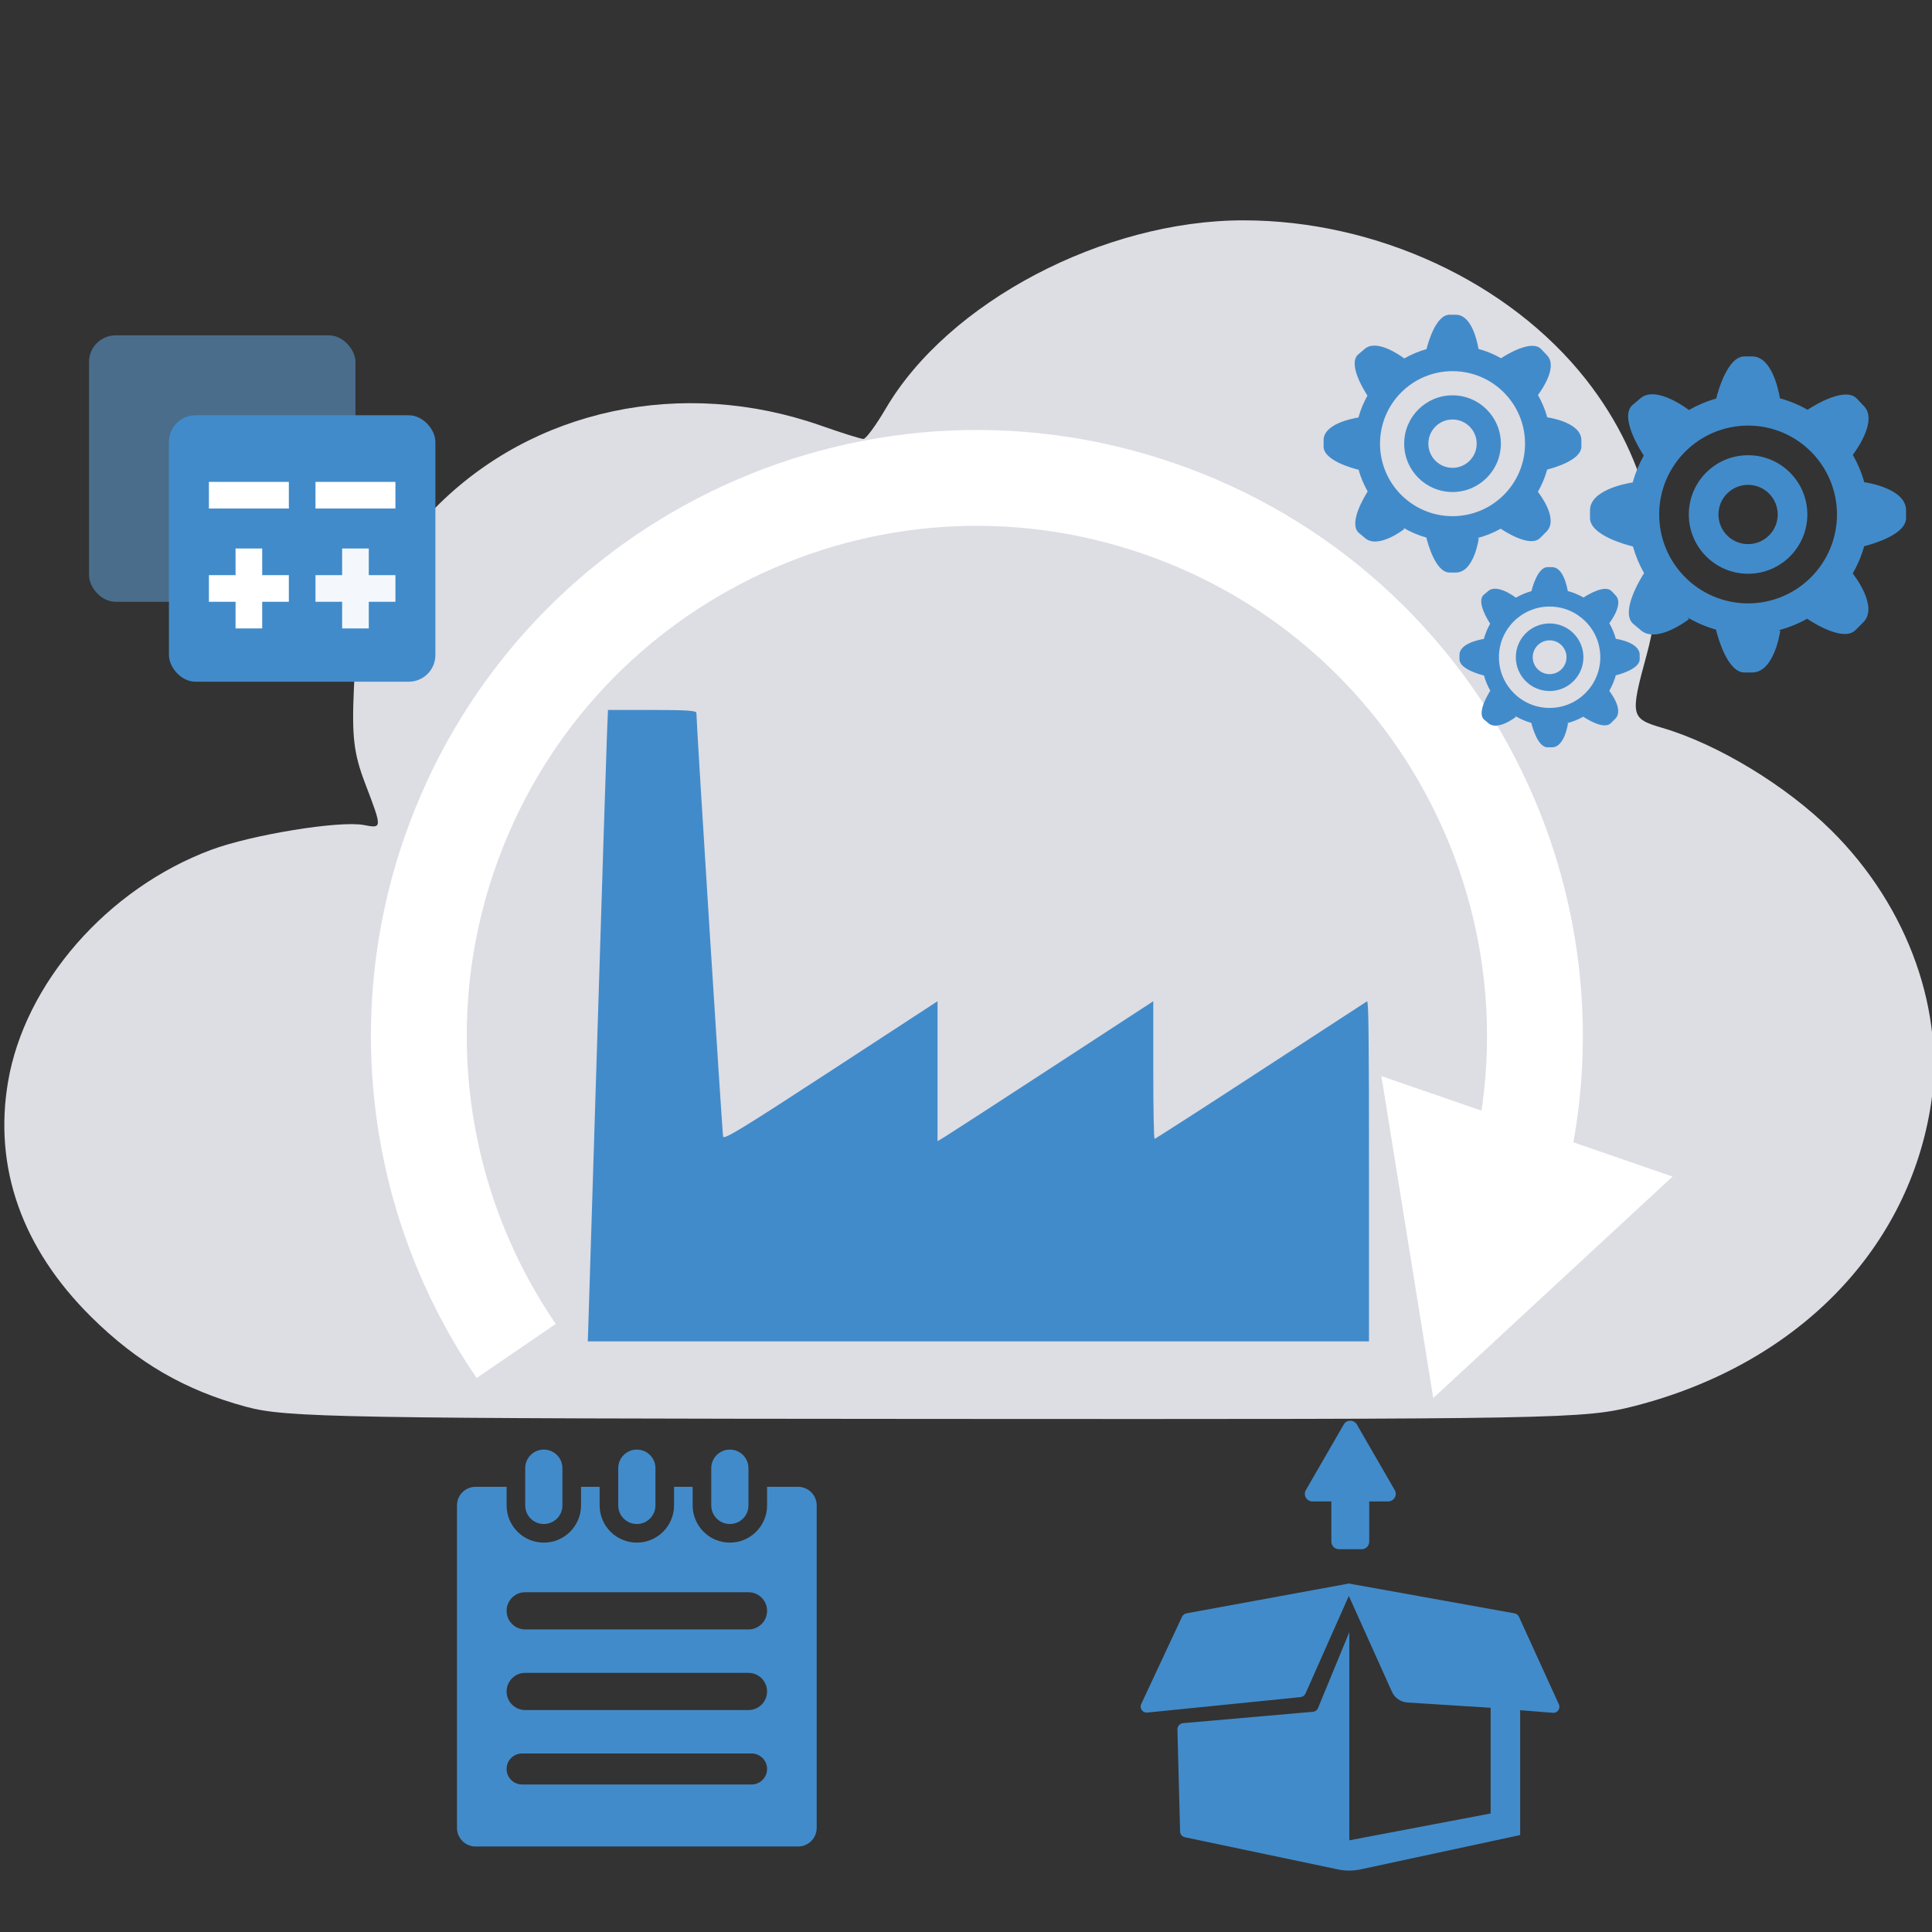 <?xml version="1.0" encoding="UTF-8" standalone="no"?>
<!-- Created with Inkscape (http://www.inkscape.org/) -->

<svg
   xmlns:dc="http://purl.org/dc/elements/1.1/"
   xmlns:cc="http://creativecommons.org/ns#"
   xmlns:rdf="http://www.w3.org/1999/02/22-rdf-syntax-ns#"
   xmlns:svg="http://www.w3.org/2000/svg"
   xmlns="http://www.w3.org/2000/svg"
   xmlns:sodipodi="http://sodipodi.sourceforge.net/DTD/sodipodi-0.dtd"
   xmlns:inkscape="http://www.inkscape.org/namespaces/inkscape"
   width="800"
   height="800"
   id="svg2"
   version="1.1"
   inkscape:version="0.48.4 r9939"
   sodipodi:docname="New document 1">
  <rect width="100%" height="100%" fill="#333333" stroke="none"/>
  <defs
     id="defs4" />
  <sodipodi:namedview
     id="base"
     pagecolor="#ffffff"
     bordercolor="#666666"
     borderopacity="1.0"
     inkscape:pageopacity="0.0"
     inkscape:pageshadow="2"
     inkscape:zoom="0.7"
     inkscape:cx="250.11173"
     inkscape:cy="492.2321"
     inkscape:document-units="px"
     inkscape:current-layer="layer1"
     showgrid="false"
     inkscape:window-width="1342"
     inkscape:window-height="808"
     inkscape:window-x="175"
     inkscape:window-y="63"
     inkscape:window-maximized="0" />
  <g
     inkscape:label="Layer 1"
     inkscape:groupmode="layer"
     id="layer1"
     transform="translate(0,-252.362)">
    <path
       style="fill:#e7e7ef;fill-opacity:0.941;stroke:none"
       d="M 101.959,834.894 C 76.556,828.036 56.845,816.591 37.661,797.559 9.109,769.234 -2.677,735.903 3.309,700.414 c 6.902,-40.917 41.129,-80.071 84.027,-96.121 16.79,-6.282 53.273,-12.227 63.286,-10.313 7.711,1.474 7.711,1.479 0.569,-17.23 -4.743,-12.424 -5.56,-19.442 -4.627,-39.773 1.438,-31.337 10.106,-50.447 33.743,-74.391 40.462,-40.988 102.296,-54.136 159.705,-33.958 8.588,3.019 16.467,5.488 17.507,5.488 1.04,0 5.207,-5.657 9.259,-12.572 25.821,-44.06 90.192,-77.946 148.069,-77.946 55.084,0 110.071,25.525 141.819,65.831 26.627,33.805 35.789,75.205 25.215,113.942 -6.952,25.467 -6.731,26.513 6.416,30.375 23.004,6.758 51.247,23.887 69.994,42.449 32.049,31.733 47.674,75.797 40.952,115.485 -10.1,59.634 -56.294,105.974 -122.521,122.913 -20.726,5.301 -30.204,5.475 -289.113,5.315 -247.071,-0.152 -269.068,-0.539 -285.649,-5.015 z"
       id="path3914"
       inkscape:connector-curvature="0" />
    <path
       style="fill:#428bca;fill-opacity:1;stroke:none"
       d="m 243.569,802.616 c 0.098,-2.85 1.789,-57.126 3.759,-120.615 1.97,-63.489 3.773,-119.984 4.006,-125.546 l 0.424,-10.113 18.312,0 c 14.221,0 18.309,0.276 18.296,1.233 -0.051,3.778 10.694,174.151 11.065,175.451 0.369,1.293 8.018,-3.38 44.616,-27.258 l 44.171,-28.819 0,28.97 0,28.97 3.12,-1.875 c 1.716,-1.031 21.814,-14.067 44.663,-28.968 l 41.543,-27.093 0,28.489 c 0,15.669 0.249,28.489 0.553,28.489 0.304,0 20.033,-12.7 43.842,-28.222 23.809,-15.522 43.659,-28.445 44.11,-28.717 0.652,-0.394 0.821,14.028 0.821,70.153 l 0,70.648 -161.74,7.4e-4 -161.74,7.4e-4 0.178,-5.181 0,6.7e-4 z"
       id="path3908"
       inkscape:connector-curvature="0" />
    <g
       style="fill:#428bca;fill-opacity:1"
       id="NOTEPAD__x2F__OK"
       transform="matrix(2.96,0,0,2.96,1558.236,1111.278)">
      <g
         style="fill:#428bca;fill-opacity:1"
         id="g5">
        <g
           transform="translate(2.544,-25.443)"
           id="g3907">
          <path
             sodipodi:type="arc"
             style="fill:none;stroke:#ffffff;stroke-width:40;stroke-miterlimit:4;stroke-opacity:1;stroke-dasharray:none;stroke-dashoffset:0"
             id="path3901"
             sodipodi:cx="504.28571"
             sodipodi:cy="-364.28571"
             sodipodi:rx="232.85715"
             sodipodi:ry="232.85715"
             d="m 737.143,-364.286 c 0,128.603 -104.254,232.857 -232.857,232.857 -128.603,0 -232.857,-104.254 -232.857,-232.857 0,-73.59 34.787,-142.85 93.818,-186.79"
             transform="matrix(0.317,0.109,0.109,-0.317,-512.477,-290.246)"
             sodipodi:start="0"
             sodipodi:end="4.0725089"
             sodipodi:open="true" />
          <path
             style="fill:#ffffff;fill-opacity:1;stroke:#000000;stroke-width:0;stroke-linecap:butt;stroke-linejoin:miter;stroke-miterlimit:4;stroke-opacity:1;stroke-dasharray:none"
             d="m -335.733,-114.192 40.735,14.048 -33.479,30.995 z"
             id="path3905"
             inkscape:connector-curvature="0"
             sodipodi:nodetypes="cccc" />
        </g>
      </g>
    </g>
    <g
       transform="matrix(2.045,0,0,2.045,658.403,399.958)"
       id="COG_1_"
       enable-background="new    "
       style="fill:#428bca;fill-opacity:1">
      <g
         id="COG"
         style="fill:#428bca;fill-opacity:1">
        <g
           id="g5-5"
           style="fill:#428bca;fill-opacity:1">
          <path
             inkscape:connector-curvature="0"
             d="m 32,20 c -6.627,0 -12,5.372 -12,12 0,6.627 5.372,12 12,12 6.628,0 12,-5.373 12,-12 0,-6.627 -5.373,-12 -12,-12 z m 0,18 c -3.314,0 -6,-2.686 -6,-6 0,-3.314 2.686,-6 6,-6 3.314,0 6,2.686 6,6 0,3.314 -2.686,6 -6,6 z M 55.518,25.462 C 54.977,23.505 54.192,21.651 53.207,19.926 54.328,18.419 58.187,12.783 55.406,10 L 53.978,8.493 C 51.599,6.115 45.523,9.829 44.047,10.791 42.302,9.802 40.427,9.017 38.447,8.481 38.13,6.594 36.743,-0.006 32.828,-0.006 h -1.567 c -3.361,0 -5.29,6.824 -5.721,8.534 -1.952,0.545 -3.801,1.334 -5.522,2.32 C 18.661,9.839 12.841,5.816 10,8.656 L 8.493,9.924 c -2.476,2.475 1.638,9.004 2.39,10.147 -0.952,1.698 -1.715,3.517 -2.241,5.435 -1.641,0.262 -8.649,1.614 -8.649,5.646 v 1.566 c 0,3.493 7.349,5.433 8.69,5.759 0.533,1.904 1.3,3.709 2.255,5.394 -0.791,1.239 -4.745,7.739 -2.292,10.194 l 1.427,1.188 c 3.229,3.229 9.974,-2.075 9.974,-2.075 l -0.314,-0.334 c 1.789,1.058 3.726,1.896 5.773,2.47 0.335,1.379 2.275,8.677 5.755,8.677 h 1.567 c 4.566,0 5.697,-8.521 5.697,-8.521 l -0.418,-0.013 c 2.069,-0.529 4.031,-1.325 5.851,-2.345 1.426,0.949 7.401,4.688 9.786,2.304 l 1.587,-1.588 c 3.183,-3.183 -1.997,-9.696 -2.142,-9.877 0.984,-1.722 1.773,-3.571 2.316,-5.525 1.78,-0.452 8.483,-2.374 8.483,-5.707 v -1.566 c 0,-4.423 -7.972,-5.62 -8.47,-5.691 z M 32,50 c -9.941,0 -18,-8.059 -18,-18 0,-9.941 8.059,-18 18,-18 9.941,0 18,8.059 18,18 0,9.941 -8.059,18 -18,18 z"
             id="path7-1"
             style="fill:#428bca;fill-opacity:1" />
        </g>
      </g>
    </g>
    <g
       transform="matrix(1.166,0,0,1.166,604.35,487.198)"
       id="COG_1_-3"
       enable-background="new    "
       style="fill:#428bca;fill-opacity:1">
      <g
         id="COG-7"
         style="fill:#428bca;fill-opacity:1">
        <g
           id="g5-5-7"
           style="fill:#428bca;fill-opacity:1">
          <path
             inkscape:connector-curvature="0"
             d="m 32,20 c -6.627,0 -12,5.372 -12,12 0,6.627 5.372,12 12,12 6.628,0 12,-5.373 12,-12 0,-6.627 -5.373,-12 -12,-12 z m 0,18 c -3.314,0 -6,-2.686 -6,-6 0,-3.314 2.686,-6 6,-6 3.314,0 6,2.686 6,6 0,3.314 -2.686,6 -6,6 z M 55.518,25.462 C 54.977,23.505 54.192,21.651 53.207,19.926 54.328,18.419 58.187,12.783 55.406,10 L 53.978,8.493 C 51.599,6.115 45.523,9.829 44.047,10.791 42.302,9.802 40.427,9.017 38.447,8.481 38.13,6.594 36.743,-0.006 32.828,-0.006 h -1.567 c -3.361,0 -5.29,6.824 -5.721,8.534 -1.952,0.545 -3.801,1.334 -5.522,2.32 C 18.661,9.839 12.841,5.816 10,8.656 L 8.493,9.924 c -2.476,2.475 1.638,9.004 2.39,10.147 -0.952,1.698 -1.715,3.517 -2.241,5.435 -1.641,0.262 -8.649,1.614 -8.649,5.646 v 1.566 c 0,3.493 7.349,5.433 8.69,5.759 0.533,1.904 1.3,3.709 2.255,5.394 -0.791,1.239 -4.745,7.739 -2.292,10.194 l 1.427,1.188 c 3.229,3.229 9.974,-2.075 9.974,-2.075 l -0.314,-0.334 c 1.789,1.058 3.726,1.896 5.773,2.47 0.335,1.379 2.275,8.677 5.755,8.677 h 1.567 c 4.566,0 5.697,-8.521 5.697,-8.521 l -0.418,-0.013 c 2.069,-0.529 4.031,-1.325 5.851,-2.345 1.426,0.949 7.401,4.688 9.786,2.304 l 1.587,-1.588 c 3.183,-3.183 -1.997,-9.696 -2.142,-9.877 0.984,-1.722 1.773,-3.571 2.316,-5.525 1.78,-0.452 8.483,-2.374 8.483,-5.707 v -1.566 c 0,-4.423 -7.972,-5.62 -8.47,-5.691 z M 32,50 c -9.941,0 -18,-8.059 -18,-18 0,-9.941 8.059,-18 18,-18 9.941,0 18,8.059 18,18 0,9.941 -8.059,18 -18,18 z"
             id="path7-1-1"
             style="fill:#428bca;fill-opacity:1" />
        </g>
      </g>
    </g>
    <g
       transform="matrix(1.668,0,0,1.668,548.083,382.698)"
       id="COG_1_-9"
       enable-background="new    "
       style="fill:#428bca;fill-opacity:1">
      <g
         id="COG-1"
         style="fill:#428bca;fill-opacity:1">
        <g
           id="g5-5-0"
           style="fill:#428bca;fill-opacity:1">
          <path
             inkscape:connector-curvature="0"
             d="m 32,20 c -6.627,0 -12,5.372 -12,12 0,6.627 5.372,12 12,12 6.628,0 12,-5.373 12,-12 0,-6.627 -5.373,-12 -12,-12 z m 0,18 c -3.314,0 -6,-2.686 -6,-6 0,-3.314 2.686,-6 6,-6 3.314,0 6,2.686 6,6 0,3.314 -2.686,6 -6,6 z M 55.518,25.462 C 54.977,23.505 54.192,21.651 53.207,19.926 54.328,18.419 58.187,12.783 55.406,10 L 53.978,8.493 C 51.599,6.115 45.523,9.829 44.047,10.791 42.302,9.802 40.427,9.017 38.447,8.481 38.13,6.594 36.743,-0.006 32.828,-0.006 h -1.567 c -3.361,0 -5.29,6.824 -5.721,8.534 -1.952,0.545 -3.801,1.334 -5.522,2.32 C 18.661,9.839 12.841,5.816 10,8.656 L 8.493,9.924 c -2.476,2.475 1.638,9.004 2.39,10.147 -0.952,1.698 -1.715,3.517 -2.241,5.435 -1.641,0.262 -8.649,1.614 -8.649,5.646 v 1.566 c 0,3.493 7.349,5.433 8.69,5.759 0.533,1.904 1.3,3.709 2.255,5.394 -0.791,1.239 -4.745,7.739 -2.292,10.194 l 1.427,1.188 c 3.229,3.229 9.974,-2.075 9.974,-2.075 l -0.314,-0.334 c 1.789,1.058 3.726,1.896 5.773,2.47 0.335,1.379 2.275,8.677 5.755,8.677 h 1.567 c 4.566,0 5.697,-8.521 5.697,-8.521 l -0.418,-0.013 c 2.069,-0.529 4.031,-1.325 5.851,-2.345 1.426,0.949 7.401,4.688 9.786,2.304 l 1.587,-1.588 c 3.183,-3.183 -1.997,-9.696 -2.142,-9.877 0.984,-1.722 1.773,-3.571 2.316,-5.525 1.78,-0.452 8.483,-2.374 8.483,-5.707 v -1.566 c 0,-4.423 -7.972,-5.62 -8.47,-5.691 z M 32,50 c -9.941,0 -18,-8.059 -18,-18 0,-9.941 8.059,-18 18,-18 9.941,0 18,8.059 18,18 0,9.941 -8.059,18 -18,18 z"
             id="path7-1-9"
             style="fill:#428bca;fill-opacity:1" />
        </g>
      </g>
    </g>
    <g
       transform="matrix(2.246,0,0,2.246,956.722,707.922)"
       id="NOTEPAD__x2F__OK_1_"
       enable-background="new    "
       style="fill:#b3b3b3;fill-opacity:1">
      <g
         id="NOTEPAD__x2F__OK-0"
         style="fill:#b3b3b3;fill-opacity:1">
        <g
           id="g5-8"
           style="fill:#b3b3b3;fill-opacity:1">
          <path
             inkscape:connector-curvature="0"
             d="m 31,12 c 1.657,0 3,-1.343 3,-3 V 3 C 34,1.343 32.657,0 31,0 29.343,0 28,1.343 28,3 v 6 c 0,1.657 1.343,3 3,3 z m 15,0 c 1.657,0 3,-1.343 3,-3 V 3 C 49,1.343 47.657,0 46,0 44.343,0 43,1.343 43,3 v 6 c 0,1.657 1.343,3 3,3 z m -30,0 c 1.657,0 3,-1.343 3,-3 V 3 C 19,1.343 17.657,0 16,0 14.343,0 13,1.343 13,3 v 6 c 0,1.657 1.343,3 3,3 z m 44,38 c -0.828,0 -1.578,0.336 -2.121,0.879 L 52,56.758 50.121,54.879 C 49.578,54.336 48.829,54 48,54 c -1.657,0 -3,1.343 -3,3 0,0.828 0.336,1.578 0.879,2.121 l 4,4 C 50.422,63.664 51.172,64 52,64 c 0.828,0 1.578,-0.336 2.121,-0.879 l 8,-8 C 62.664,54.578 63,53.828 63,53 63,51.343 61.657,50 60,50 z M 43.775,61.225 C 42.684,60.146 42,58.659 42,57 c 0,-3.314 2.686,-6 6,-6 1.535,0 2.908,0.602 3.961,1.555 l 3.797,-3.798 C 56.843,47.672 58.343,47 60,47 V 9 C 60,7.343 58.657,6 57,6 h -5 v 3 c 0,3.314 -2.686,6 -6,6 -3.314,0 -6,-2.686 -6,-6 V 6 h -3 v 3 c 0,3.314 -2.686,6 -6,6 -3.314,0 -6,-2.686 -6,-6 V 6 h -3 v 3 c 0,3.314 -2.686,6 -6,6 -3.314,0 -6,-2.686 -6,-6 V 6 H 5 C 3.343,6 2,7.343 2,9 v 52 c 0,1.657 1.343,3 3,3 h 41.516 l -2.758,-2.757 0.017,-0.018 z M 13,23 h 36 c 1.657,0 3,1.343 3,3 0,1.657 -1.343,3 -3,3 H 13 c -1.657,0 -3,-1.343 -3,-3 0,-1.657 1.343,-3 3,-3 z m 0,13 h 36 c 1.657,0 3,1.343 3,3 0,1.657 -1.343,3 -3,3 H 13 c -1.657,0 -3,-1.343 -3,-3 0,-1.657 1.343,-3 3,-3 z m 18.5,18 h -19 C 11.119,54 10,52.881 10,51.5 10,50.119 11.119,49 12.5,49 h 19 c 1.381,0 2.5,1.119 2.5,2.5 0,1.381 -1.119,2.5 -2.5,2.5 z"
             id="path7"
             style="fill:#b3b3b3;fill-opacity:1" />
        </g>
      </g>
    </g>
    <path
       inkscape:connector-curvature="0"
       d="m 642.997,961.598 -13.527,-1.079 v 51.7 l -66.055,14.204 c -3.087,0.678 -6.299,0.678 -9.386,0.025 l -63.395,-13.326 c -1.129,-0.251 -1.958,-1.23 -1.983,-2.384 l -1.104,-42.264 c -0.025,-1.33 0.979,-2.459 2.284,-2.585 l 53.858,-4.718 c 0.929,-0.075 1.732,-0.678 2.083,-1.556 l 12.95,-31.421 v 86.208 l 58.525,-11.118 v -43.769 l -34.476,-2.186 c -2.786,-0.177 -5.245,-1.88 -6.39,-4.426 l -17.859,-39.716 -17.944,40.431 c -0.376,0.828 -1.154,1.381 -2.033,1.481 l -63.47,6.4 c -1.933,0.201 -3.338,-1.782 -2.51,-3.563 l 16.89,-36.114 c 0.351,-0.728 1.029,-1.255 1.807,-1.405 l 65.101,-11.946 2.158,-0.402 2.108,0.376 66.507,11.971 c 0.803,0.151 1.481,0.678 1.832,1.43 l 16.514,36.215 c 0.803,1.757 -0.577,3.689 -2.485,3.539 z m -68.19,-87.523 h -7.838 v 16.654 c 0,1.732 -1.404,3.137 -3.136,3.137 h -9.41 c -1.732,0 -3.137,-1.404 -3.137,-3.137 v -16.654 h -7.837 c -2.414,0 -3.924,-2.614 -2.716,-4.705 l 15.678,-27.154 c 1.207,-2.091 4.225,-2.091 5.432,-3e-4 l 15.681,27.154 c 1.208,2.091 -0.301,4.705 -2.716,4.705 z"
       id="path4128"
       style="fill:#428bca;fill-opacity:1" />
    <g
       transform="matrix(2.568,0,0,2.568,181.525,852.606)"
       id="NOTEPAD_1_-0"
       enable-background="new    "
       style="fill:#428bca;fill-opacity:1">
      <g
         id="NOTEPAD-2"
         style="fill:#428bca;fill-opacity:1">
        <g
           id="g5-3-7"
           style="fill:#428bca;fill-opacity:1">
          <path
             inkscape:connector-curvature="0"
             d="m 32,12 c 1.657,0 3,-1.343 3,-3 V 3 C 35,1.343 33.657,0 32,0 30.343,0 29,1.343 29,3 v 6 c 0,1.657 1.343,3 3,3 z m 15,0 c 1.657,0 3,-1.343 3,-3 V 3 C 50,1.343 48.657,0 47,0 45.343,0 44,1.343 44,3 v 6 c 0,1.657 1.343,3 3,3 z m -30,0 c 1.657,0 3,-1.343 3,-3 V 3 C 20,1.343 18.657,0 17,0 15.343,0 14,1.343 14,3 v 6 c 0,1.657 1.343,3 3,3 z M 58,6 h -5 v 3 c 0,3.314 -2.686,6 -6,6 -3.314,0 -6,-2.686 -6,-6 V 6 h -3 v 3 c 0,3.314 -2.686,6 -6,6 -3.314,0 -6,-2.686 -6,-6 V 6 h -3 v 3 c 0,3.314 -2.686,6 -6,6 -3.314,0 -6,-2.686 -6,-6 V 6 H 6 C 4.343,6 3,7.343 3,9 v 52 c 0,1.657 1.343,3 3,3 h 52 c 1.657,0 3,-1.343 3,-3 V 9 C 61,7.343 59.657,6 58,6 z m -7.5,48 h -37 C 12.119,54 11,52.881 11,51.5 11,50.119 12.119,49 13.5,49 h 37 c 1.381,0 2.5,1.119 2.5,2.5 0,1.381 -1.119,2.5 -2.5,2.5 z M 50,42 H 14 c -1.657,0 -3,-1.343 -3,-3 0,-1.657 1.343,-3 3,-3 h 36 c 1.657,0 3,1.343 3,3 0,1.657 -1.343,3 -3,3 z M 50,29 H 14 c -1.657,0 -3,-1.343 -3,-3 0,-1.657 1.343,-3 3,-3 h 36 c 1.657,0 3,1.343 3,3 0,1.657 -1.343,3 -3,3 z"
             id="path7-6-0"
             style="fill:#428bca;fill-opacity:1" />
        </g>
      </g>
    </g>
    <rect
       ry="11.033"
       rx="11.033"
       height="110.33"
       width="110.33"
       y="391.219"
       x="36.857"
       id="rect4252"
       style="fill:#4a6d8c;fill-opacity:1" />
    <rect
       ry="11.033"
       rx="11.033"
       height="110.33"
       width="110.33"
       y="424.318"
       x="69.956"
       id="rect4254"
       style="fill:#428bca;fill-opacity:1" />
    <path
       inkscape:connector-curvature="0"
       d="m 86.506,451.901 33.099,0 0,11.033 -33.099,0 0,-11.033 z"
       id="path4256"
       style="fill:#ffffff;fill-opacity:1" />
    <path
       inkscape:connector-curvature="0"
       d="m 130.637,451.901 33.099,0 0,11.033 -33.099,0 0,-11.033 z"
       id="path4258"
       style="fill:#ffffff;fill-opacity:1" />
    <path
       inkscape:connector-curvature="0"
       d="m 86.506,490.516 11.033,0 0,-11.033 11.033,0 0,11.033 11.033,0 0,11.033 -11.033,0 0,11.033 -11.033,0 0,-11.033 -11.033,0 0,-11.033 z"
       id="path4260"
       style="fill:#ffffff;fill-opacity:1" />
    <path
       inkscape:connector-curvature="0"
       d="m 130.637,490.516 11.033,0 0,-11.033 11.033,0 0,11.033 11.033,0 0,11.033 -11.033,0 0,11.033 -11.033,0 0,-11.033 -11.033,0 0,-11.033 z"
       id="path4262"
       style="fill:#ffffff;fill-opacity:0.941" />
  </g>
</svg>
